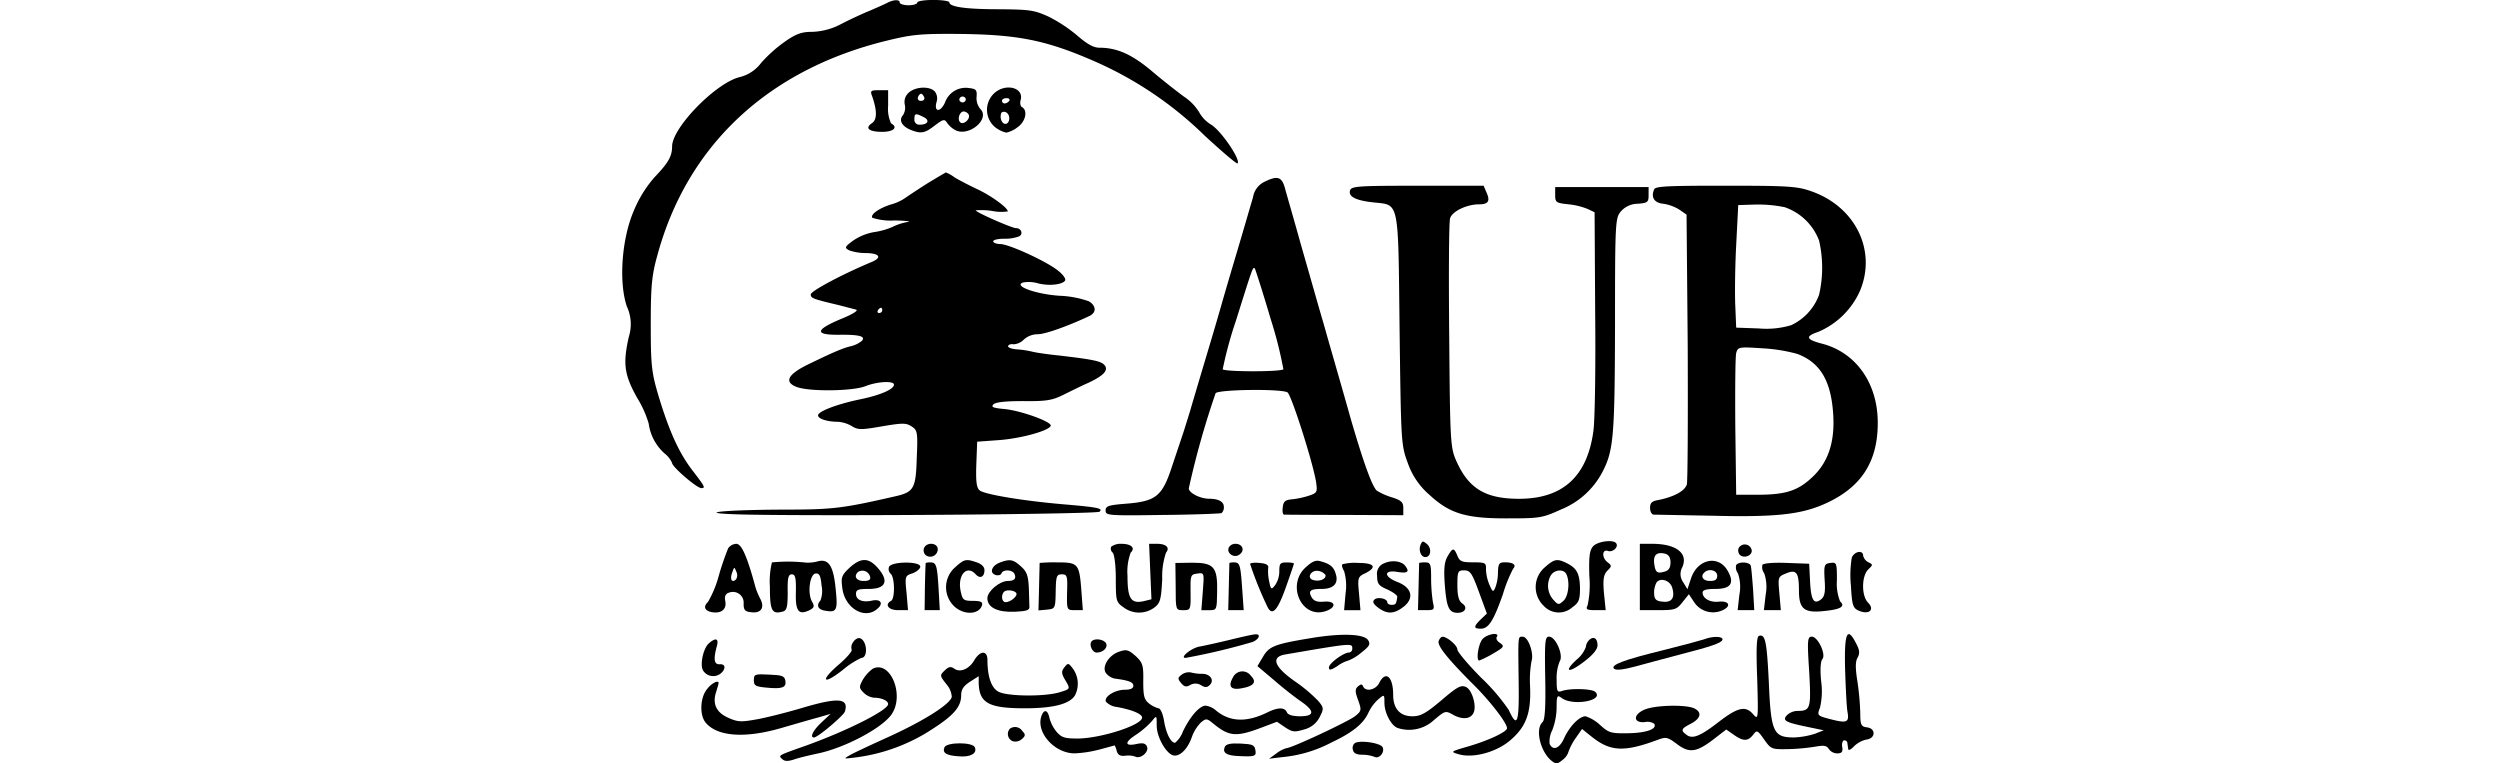 <svg height="60" viewBox="0 0 196.51 119.472">
    <path
        d="M51.537-287.626c-.366.208-1.6.747-2.741,1.246-1.142.457-3.2,1.412-4.569,2.118a10.333,10.333,0,0,1-4.569,1.246c-1.645,0-2.513.291-4.341,1.578a21.938,21.938,0,0,0-3.655,3.28,5.944,5.944,0,0,1-3.427,2.242c-3.792,1-10.509,7.931-10.509,10.837,0,1.536-.594,2.574-2.787,4.858a18.846,18.846,0,0,0-3.2,5.19c-1.919,4.443-2.376,11.211-1.1,14.989a6.551,6.551,0,0,1,.32,4.733c-.96,4.235-.731,5.938,1.279,9.55a16.556,16.556,0,0,1,1.828,4.069,7.622,7.622,0,0,0,2.467,4.65,3.919,3.919,0,0,1,1.188,1.495c0,.623,3.884,3.945,4.569,3.945s.594-.208-1.325-2.7c-2.148-2.782-3.655-6.1-5.346-11.667-1.1-3.7-1.234-4.816-1.234-11.169,0-5.9.137-7.681,1.005-10.8,4.661-17.314,17.363-29.189,36.005-33.715,3.884-.955,5.3-1.08,11.012-1.038,9.5.083,13.89.955,21.795,4.443a57.743,57.743,0,0,1,16.906,11.5c2.7,2.491,4.98,4.443,5.117,4.318.548-.5-2.467-4.983-4.067-6.021a5.284,5.284,0,0,1-1.919-1.952,7.881,7.881,0,0,0-2.422-2.491c-1.234-.913-3.564-2.74-5.209-4.152-3.016-2.491-5.3-3.488-8-3.488-.914,0-1.873-.54-3.381-1.827a22.978,22.978,0,0,0-4.569-3.031c-2.285-1.038-2.97-1.121-7.768-1.163-5.209,0-7.768-.374-7.768-1.08,0-.208-1.142-.374-2.513-.374s-2.513.166-2.513.415c0,.208-.594.415-1.371.415-.731,0-1.371-.208-1.371-.415C53.364-288.083,52.5-288.083,51.537-287.626Z"
        transform="translate(-9.921 288)"
    />
    <path
        d="M106.64-254.186a1.92,1.92,0,0,0-.64,1.868,2.188,2.188,0,0,1-.274,1.661c-.685.747-.228,1.7,1.142,2.284,1.645.664,2.239.581,3.838-.664,1.325-1,1.508-1.038,1.919-.415a3.816,3.816,0,0,0,1.325,1.163c2.148,1.038,5.437-1.785,3.884-3.322a2.643,2.643,0,0,1-.594-1.91c.091-1.08-.091-1.246-1.142-1.37a3.432,3.432,0,0,0-3.792,2.242c-.731,1.619-1.782,1.536-1.325-.083a1.767,1.767,0,0,0-.274-1.619C109.929-255.224,107.69-255.141,106.64-254.186Zm2.193,1.246c-.685.208-1.005-.249-.64-.789.274-.374.457-.374.731.042C109.153-253.356,109.107-253.065,108.833-252.941Zm6.625.083a.493.493,0,0,1-.685.125.4.4,0,0,1-.137-.623.493.493,0,0,1,.685-.125A.4.4,0,0,1,115.458-252.858Zm.5,2.035c.457.664-.731,1.785-1.279,1.287-.5-.457-.091-1.7.548-1.7A1.086,1.086,0,0,1,115.961-250.823Zm-7.037.457c1.051.5.731,1.2-.548,1.2a.77.77,0,0,1-.868-.83C107.508-250.948,107.69-250.989,108.924-250.366Z"
        transform="translate(-61.78 268.677)"
    />
    <path
        d="M135.94-254.051a3.548,3.548,0,0,0,.183,5.232,4.436,4.436,0,0,0,1.782.872,4.436,4.436,0,0,0,1.782-.872c1.234-.872,1.6-2.574.685-3.114-.274-.125-.366-.664-.228-1.121C140.692-255.048,137.677-255.754,135.94-254.051Zm2.422,1.121a1,1,0,0,1-.731.415.427.427,0,0,1-.411-.415c0-.249.32-.415.731-.415C138.316-253.345,138.5-253.179,138.362-252.93Zm0,2.7c0,1.08-.96,1.246-1.279.249a1.6,1.6,0,0,1,.046-1.08C137.631-251.477,138.362-250.979,138.362-250.231Z"
        transform="translate(-77.785 268.708)"
    />
    <path
        d="M94.81-253.087c.822,2.325.777,3.7,0,4.235-1.188.789-.5,1.37,1.6,1.37,1.782,0,2.513-.706,1.371-1.329a5.461,5.461,0,0,1-.457-2.74V-254H95.907C94.627-254,94.49-253.917,94.81-253.087Z"
        transform="translate(-55.708 268.117)"
    />
    <path
        d="M75.249-221.3c-1.508.955-3.061,1.993-3.473,2.284a7.339,7.339,0,0,1-2.285,1.038c-1.828.581-3.244,1.578-2.879,2.076a9.364,9.364,0,0,0,3.518.415c1.828.042,2.7.166,1.965.249a8.434,8.434,0,0,0-2.285.747,11.308,11.308,0,0,1-2.924.83,8.326,8.326,0,0,0-3.335,1.37c-1.279.955-1.325,1.08-.548,1.495a8.073,8.073,0,0,0,2.6.415c2.193.042,2.559.706.868,1.412-4.478,1.868-9.5,4.526-9.5,5.066,0,.581.32.706,4.341,1.661,1.142.291,2.376.623,2.742.706.411.125-.411.664-2.1,1.37-4.341,1.785-4.478,2.616-.548,2.574,3.2-.042,4.2.249,3.564.955a4.333,4.333,0,0,1-1.691.83c-1.279.291-2.924,1-6.991,2.99-2.97,1.495-3.473,2.657-1.508,3.4,2.01.747,8.727.664,10.738-.125,1.873-.747,4.478-.872,4.478-.249,0,.706-2.01,1.619-5.209,2.284-3.792.789-6.671,1.91-6.671,2.533,0,.54,1.462,1,3.107,1a4.955,4.955,0,0,1,2.148.664c1.005.623,1.462.623,4.8.042,3.2-.54,3.747-.54,4.615.042.868.54.96.913.777,4.9-.137,4.816-.457,5.356-3.381,6.021-8.179,1.868-9.687,2.076-17.317,2.076-10.646.042-14.758.623-5.483.789,14.256.249,54.373-.083,54.784-.457.64-.54-.32-.706-5.666-1.163-6.305-.54-12.245-1.536-13.068-2.159-.5-.374-.64-1.329-.548-4.069l.137-3.571,3.427-.249c3.381-.249,7.813-1.453,8.087-2.242.183-.623-4.661-2.367-7.219-2.616-1.736-.166-2.148-.291-1.782-.706.32-.374,1.828-.54,4.706-.54,3.61.042,4.523-.125,6.214-.955,1.1-.54,2.833-1.412,3.884-1.868,2.513-1.163,3.29-2.035,2.6-2.823-.548-.623-1.828-.872-7.128-1.495-1.736-.166-3.61-.457-4.112-.581a15.189,15.189,0,0,0-2.422-.374c-.822-.042-1.462-.291-1.416-.5.046-.249.457-.374.868-.291a2.459,2.459,0,0,0,1.6-.747,3.269,3.269,0,0,1,2.193-.83c1.142,0,4.752-1.287,8.087-2.865,1.1-.54,1.051-1.578-.091-2.284a15.43,15.43,0,0,0-4.615-.872c-3.7-.249-7.265-1.536-5.711-2.076a5.151,5.151,0,0,1,2.33.125c1.736.457,3.838.208,4.249-.415.183-.249-.274-.913-1.005-1.495-1.645-1.412-7.768-4.235-9.138-4.235-.594,0-1.1-.208-1.1-.415,0-.249.777-.415,1.736-.415a6.254,6.254,0,0,0,2.33-.374c.685-.374.32-1.287-.5-1.287-.64,0-6.305-2.491-6.305-2.782a10.84,10.84,0,0,1,2.513.083,7.2,7.2,0,0,0,2.513.083c0-.581-2.65-2.491-4.8-3.488-1.234-.581-2.833-1.412-3.518-1.827A6.086,6.086,0,0,0,78.128-223C78.082-223,76.757-222.211,75.249-221.3Zm-7.082,19.889a.483.483,0,0,1-.5.415c-.228,0-.32-.208-.183-.415a.751.751,0,0,1,.5-.415C68.076-201.824,68.167-201.658,68.167-201.409Z"
        transform="translate(-27.466 249.989)"
    />
    <path
        d="M200.311-220.29a3.231,3.231,0,0,0-1.736,2.367c-.548,1.868-1.6,5.522-3.2,10.879-.548,1.827-1.462,4.983-2.056,7.059-1.005,3.488-1.371,4.65-3.2,10.8-.366,1.246-1.005,3.363-1.371,4.65-.411,1.329-.914,2.948-1.142,3.654-.228.664-.96,2.865-1.645,4.9-1.6,4.941-2.513,5.688-7.493,6.062-2.559.208-2.97.374-2.97,1.038,0,.789.32.83,8.91.706,4.889-.042,9.047-.208,9.23-.291a1.176,1.176,0,0,0,.366-1c0-.789-.868-1.246-2.285-1.246s-3.2-.913-3.2-1.619a133.86,133.86,0,0,1,4.2-14.906c.548-.581,10.235-.706,11.24-.125.594.332,3.929,10.754,4.478,13.993.228,1.578.183,1.744-1.051,2.159a13.525,13.525,0,0,1-2.65.581c-1.1.083-1.416.332-1.508,1.246-.091.664,0,1.163.228,1.163.183,0,4.478.042,9.5.042l9.138.042v-1.121c0-.913-.32-1.2-1.736-1.661a10.037,10.037,0,0,1-2.376-1.038c-.731-.54-2.148-4.484-4.158-11.418-.64-2.284-1.553-5.481-2.01-7.059-.457-1.619-1.462-5.066-2.193-7.681-.777-2.616-2.33-8.138-3.518-12.249-1.142-4.111-2.33-8.18-2.559-9.052C203.052-221.12,202.367-221.328,200.311-220.29Zm1.005,21.383a64.4,64.4,0,0,1,2.01,7.931c-.32.415-9.184.415-9.5,0a63.161,63.161,0,0,1,2.056-7.557c2.7-8.595,2.65-8.47,2.97-8.221C198.94-206.629,200.082-203.1,201.316-198.906Z"
        transform="translate(-99.844 248.773)"
    />
    <path
        d="M259.208-217.336c-.411,1,.822,1.661,3.655,1.951,4.067.457,3.838-.623,4.067,19.889.228,17.6.228,18.062,1.279,20.885a11.591,11.591,0,0,0,3.427,5.024c3.2,2.948,5.757,3.7,12.428,3.654,4.8,0,5.255-.083,8.087-1.37a12.672,12.672,0,0,0,6.488-5.813c1.782-3.4,1.965-5.522,2.01-22.92,0-16.318.046-16.9.914-17.937a3.542,3.542,0,0,1,2.65-1.2c1.553-.125,1.691-.249,1.691-1.37v-1.246H291.284v1.246c0,1.163.137,1.246,2.056,1.453a10.831,10.831,0,0,1,3.061.747l1.051.5.091,15.7c.091,8.595-.046,16.941-.274,18.518-.96,7.142-4.8,10.629-11.651,10.629-5.209,0-7.859-1.578-9.778-5.854-.96-2.159-1.005-2.865-1.142-19.64-.091-9.591-.046-17.854.137-18.394.274-1.08,2.6-2.2,4.523-2.2,1.462,0,1.782-.5,1.188-1.827l-.457-1.08H269.809C260.67-218,259.482-217.917,259.208-217.336Z"
        transform="translate(-145.263 247.065)"
    />
    <path
        d="M362.64-217.419c-.548,1.246.046,2.118,1.416,2.242a6.706,6.706,0,0,1,2.513.913l1.142.789.183,20.594c.046,11.294,0,21.051-.137,21.633-.32,1.038-2.01,1.952-4.478,2.45-1.005.166-1.279.457-1.279,1.246,0,.581.274,1.038.594,1.038.274,0,4.341.083,9,.166,9.915.249,13.845-.166,17.591-1.785,5.8-2.533,8.453-6.56,8.453-12.747s-3.381-10.962-8.636-12.373c-2.6-.664-2.787-1.163-.685-1.868a12.454,12.454,0,0,0,6.58-6.519c2.6-6.353-.868-13.245-7.9-15.57-2.056-.706-3.747-.789-13.251-.789C364.7-218,362.822-217.917,362.64-217.419Zm20.424,2.782a8.8,8.8,0,0,1,5.392,5.232,18.92,18.92,0,0,1,0,8.47,8.439,8.439,0,0,1-4.386,4.775,13.613,13.613,0,0,1-5.072.5l-3.518-.125-.137-3.322c-.091-1.827-.046-6.145.137-9.591l.32-6.27,2.7-.083A20.887,20.887,0,0,1,383.064-214.637Zm1.965,22.961c3.564,1.329,5.255,4.152,5.62,9.218.32,4.277-.64,7.432-2.924,9.757-2.376,2.367-4.249,3.031-8.59,3.073h-3.655l-.137-10.588c-.046-5.813,0-11.045.137-11.584.274-.955.366-1,4.112-.747A25.688,25.688,0,0,1,385.029-191.676Z"
        transform="translate(-201.129 247.065)"
    />
    <path
        d="M283.238-83.365c-.366.872.046,1.951.731,1.951.868,0,1.051-1.287.32-1.993C283.6-83.988,283.512-83.988,283.238-83.365Z"
        transform="translate(-158.281 168.608)"
    />
    <path
        d="M341.353-83.263c-.594.623-.731,1.536-.64,4.692a15.431,15.431,0,0,1-.274,4.609c-.32.623-.137.747,1.234.747h1.6l-.274-2.7c-.183-2.159-.046-2.865.548-3.488.685-.664.685-.789.046-1.287-.96-.706-.914-2.118.046-1.785.731.249,1.691-.623,1.279-1.2C344.505-84.3,342.129-84.01,341.353-83.263Z"
        transform="translate(-189.346 168.713)"
    />
    <path
        d="M41.911-82.294a42.029,42.029,0,0,0-1.462,4.277,16.922,16.922,0,0,1-1.691,4.111c-.822.747-.5,1.453.731,1.619,1.416.208,2.239-.54,1.965-1.785-.137-.706.046-1.121.594-1.287a1.684,1.684,0,0,1,2.285,1.744c0,1,.228,1.246,1.279,1.329,1.462.166,2.056-.747,1.325-2.118a10.806,10.806,0,0,1-.731-1.744C44.881-81.049,44.013-83,43.191-83A1.633,1.633,0,0,0,41.911-82.294Zm1.234,4.858c-.64.623-1.005,0-.594-1.08.32-.913.32-.913.64-.125A1.209,1.209,0,0,1,43.145-77.436Z"
        transform="translate(-25.335 168.118)"
    />
    <path
        d="M113.225-82.343a1.046,1.046,0,0,0,.228,1.08,1.17,1.17,0,0,0,1.919-.913C115.373-83.173,113.636-83.339,113.225-82.343Z"
        transform="translate(-65.99 168.126)"
    />
    <path
        d="M177.325-82.543a.812.812,0,0,0,.228.913c.274.249.5,1.993.5,4.069,0,3.446.046,3.7,1.188,4.484a4.023,4.023,0,0,0,4.8.083c.96-.706,1.1-1.2,1.279-4.484a11.559,11.559,0,0,1,.594-4.152c.64-.747.046-1.37-1.371-1.37h-1.279l.183,4.36.183,4.318-1.188.291c-2.01.457-2.559-.374-2.559-3.945a8.676,8.676,0,0,1,.5-3.654c.777-.706.091-1.37-1.416-1.37A2.487,2.487,0,0,0,177.325-82.543Z"
        transform="translate(-100.801 168.118)"
    />
    <path
        d="M217.606-82.419c-.411.913.868,1.744,1.691,1.08.868-.623.457-1.661-.64-1.661A1.158,1.158,0,0,0,217.606-82.419Z"
        transform="translate(-122.668 168.118)"
    />
    <path
        d="M358.5-77.81v5.19h2.833c2.65,0,2.924-.083,3.838-1.246l1.005-1.246L367-73.865a3.548,3.548,0,0,0,4.386,1.287c1.462-.623,1.142-1.536-.5-1.37-1.371.166-2.559-.5-2.559-1.412,0-.415.594-.581,2.01-.581,2.422,0,3.016-.913,1.919-2.823-1.416-2.533-4.661-1.91-5.711,1.08l-.594,1.785-.685-1.121a2.179,2.179,0,0,1-.137-2.284c1.005-2.2-.914-3.7-4.706-3.7H358.5Zm4.8-2.284c0,.83-.274,1.287-.96,1.453-1.142.332-1.416.125-1.6-1.329-.137-1.287.411-1.785,1.691-1.495C363.023-81.3,363.3-80.882,363.3-80.094Zm7.311,2.076c0,.623-.32.83-1.142.83-1.1,0-1.554-.747-.822-1.37C369.329-79.18,370.608-78.848,370.608-78.017Zm-7.036,1.91c.457,1.578-.091,2.325-1.508,2.159-1.005-.083-1.279-.374-1.325-1.163a3.546,3.546,0,0,1,.32-1.744C361.607-77.81,363.252-77.312,363.572-76.107Z"
        transform="translate(-199.229 168.118)"
    />
    <path
        d="M392.287-82.255a1,1,0,0,0,.183,1.121c.685.623,2.01.042,1.828-.789A1.1,1.1,0,0,0,392.287-82.255Z"
        transform="translate(-217.526 167.996)"
    />
    <path
        d="M292.008-79.736c-.5.872-.594,2.035-.411,4.484.274,3.488.64,4.318,2.01,4.318,1.188,0,1.6-.872.731-1.453-.548-.374-.777-1.163-.777-2.865,0-2.159.091-2.325,1.051-2.325s1.234.415,2.33,3.4l1.234,3.363-.96.913c-1.142,1.121-1.142,1.453,0,1.453,1.234,0,2.01-1.246,3.473-5.4a22.2,22.2,0,0,1,1.6-3.986c.548-.581.046-1-1.279-1-.914,0-1.051.208-1.1,1.536a6.712,6.712,0,0,1-.411,2.408c-.32.747-.411.747-.914-.415a6.768,6.768,0,0,1-.548-2.408c.046-1.038-.091-1.121-2.01-1.121-1.736,0-2.1-.125-2.467-1.038C293.013-81.19,292.83-81.148,292.008-79.736Z"
        transform="translate(-162.847 166.848)"
    />
    <path
        d="M430.859-79.055a16.957,16.957,0,0,0-.137,4.4c.183,3.156.32,3.529,1.325,3.945,1.554.623,2.422-.208,1.371-1.287-1.051-1.038-1.051-4.111,0-5.19.777-.747.777-.789,0-1.163a1.563,1.563,0,0,1-.777-1C432.641-80.3,431.27-80.051,430.859-79.055Z"
        transform="translate(-238.415 166.332)"
    />
    <path
        d="M60.82-76.36a12.681,12.681,0,0,0-.32,3.82c0,3.778.32,4.36,2.056,3.861.594-.166.731-.747.731-3.031-.046-2.2.091-2.782.64-2.782s.685.54.64,2.782c-.091,2.99.411,3.654,2.148,2.823.731-.374.777-.623.411-1.287-.777-1.246-.411-4.277.5-4.443.594-.083.822.291.96,1.868a4.138,4.138,0,0,1-.183,2.367c-.685.747-.366,1.412.731,1.578,1.873.332,2.01-.042,1.645-3.571-.366-3.571-1.142-4.65-2.924-4.111a6.18,6.18,0,0,1-1.645.166A25.559,25.559,0,0,0,60.82-76.36Z"
        transform="translate(-37.39 164.385)"
    />
    <path
        d="M86.334-75.69c-1.234,1.163-1.371,1.495-1.142,3.156.366,3.2,3.564,5.066,5.529,3.239.96-.83.457-1.536-.868-1.246-1.462.332-2.513-.083-2.513-1.038,0-.664.32-.789,2.01-.789,2.833,0,3.244-1.412,1.051-3.654C89.121-77.267,87.979-77.184,86.334-75.69Zm3.2,1.37c.137.5-.137.706-1.005.706-1.142,0-1.6-.747-.868-1.412A1.243,1.243,0,0,1,89.532-74.319Z"
        transform="translate(-50.75 164.545)"
    />
    <path
        d="M122.241-75.713a4.134,4.134,0,0,0-.183,6.021c1.508,1.495,4.021,1.412,4.432-.166.091-.457-.274-.623-1.416-.623-1.462,0-1.645-.125-1.919-1.412-.594-2.574.914-4.318,2.33-2.74.685.747,1.371.415,1.371-.664,0-.5-.457-.955-1.188-1.2C123.977-77.083,123.7-77.042,122.241-75.713Z"
        transform="translate(-70.162 164.527)"
    />
    <path
        d="M137.01-76.484c-1.325.457-1.736,1.619-.777,1.951.411.166.868.042.96-.208.228-.706,1.782-.623,2.056.083.32.706-.046,1.08-1.051,1.08-1.279,0-3.2,1.619-3.2,2.7,0,1.453,1.6,2.242,4.341,2.118,1.828-.083,2.285-.249,2.239-.789,0-.374-.046-1.744-.091-2.99-.091-1.868-.32-2.533-1.234-3.322C139.067-76.94,138.564-77.065,137.01-76.484Zm2.559,4.941c0,.5-1.051,1.287-1.691,1.287-.777,0-.777-1.536,0-1.785C138.518-72.248,139.569-71.958,139.569-71.542Z"
        transform="translate(-77.849 164.508)"
    />
    <path
        d="M242.371-75.572c-3.016,2.74-.64,8.055,3.107,6.851,1.782-.581,1.645-1.661-.228-1.495-1.051.083-1.554-.083-1.919-.664-.594-1.038-.228-1.329,1.553-1.329,1.828,0,2.65-.83,2.239-2.242-.32-1.2-.868-1.661-2.376-2.076C243.97-76.776,243.422-76.527,242.371-75.572Zm3.107,1.163c.183.664-1.005,1.121-1.965.789-1.005-.332-.274-1.578.822-1.412A1.787,1.787,0,0,1,245.478-74.41Z"
        transform="translate(-135.417 164.386)"
    />
    <path
        d="M268.938-76.124a1.745,1.745,0,0,0-1.142,1.951c0,1.246.228,1.578,1.6,2.159.868.415,1.6.913,1.553,1.163-.137,1.08-.228,1.246-.868,1.246-.366,0-.685-.166-.685-.374,0-.623-1.508-.913-2.01-.457-.366.332-.183.706.594,1.287,1.416,1.038,2.467,1,3.975-.166,1.691-1.329,1.279-2.99-.96-3.861-2.193-.83-2.193-1.951,0-1.578,1.553.249,1.919,0,1.234-.913C271.68-76.456,270.126-76.663,268.938-76.124Z"
        transform="translate(-149.647 164.273)"
    />
    <path
        d="M324.229-75.713a4.061,4.061,0,0,0-.137,6.021,3.188,3.188,0,0,0,4.478.208c1.005-.706,1.188-1.163,1.188-2.99-.046-2.284-.5-3.156-2.147-3.945C326.148-77.124,325.737-77.041,324.229-75.713Zm3.427,1.121c.548,1.246.274,3.446-.5,4.111-.731.664-.822.664-1.6-.208a3.289,3.289,0,0,1-.366-3.778C325.783-75.422,327.29-75.505,327.656-74.592Z"
        transform="translate(-179.853 164.526)"
    />
    <path
        d="M101.065-75.251a1,1,0,0,0,.274,1.08c.64.581.685,3.9.046,4.235-1.051.581-.411,1.453,1.1,1.453h1.554l-.228-2.7c-.274-2.616-.228-2.7.96-3.073.64-.249,1.188-.706,1.188-1.038C105.954-76.164,101.43-76.123,101.065-75.251Z"
        transform="translate(-59.312 163.982)"
    />
    <path
        d="M113.683-75.917c-.046.083-.091,1.744-.137,3.737l-.046,3.654h2.376l-.183-3.239c-.228-3.82-.366-4.235-1.279-4.235A2.113,2.113,0,0,0,113.683-75.917Z"
        transform="translate(-66.173 164.025)"
    />
    <path
        d="M152.683-75.917c0,.083-.046,1.785-.091,3.778l-.091,3.654,1.325-.125c1.279-.125,1.325-.166,1.371-2.823.046-2.408.137-2.7.96-2.7s.914.249.822,2.782c-.046,2.823-.046,2.823,1.234,2.823h1.234l-.228-3.031c-.32-4.235-.5-4.443-3.747-4.443A25.8,25.8,0,0,0,152.683-75.917Z"
        transform="translate(-87.353 164.025)"
    />
    <path
        d="M199.446-72.163c0,3.7,0,3.7,1.188,3.7,1.142,0,1.188-.042,1.142-2.823-.046-2.616,0-2.782,1.051-2.906,1.1-.166,1.1-.125.868,2.782l-.228,2.948h1.188c1.234,0,1.234-.042,1.279-2.823.091-3.945-.5-4.609-3.884-4.609l-2.65.042Z"
        transform="translate(-112.824 163.966)"
    />
    <path
        d="M217.683-75.917c0,.083-.046,1.744-.091,3.778l-.091,3.612h2.422l-.228-3.239c-.274-3.861-.366-4.235-1.279-4.235A2.113,2.113,0,0,0,217.683-75.917Z"
        transform="translate(-122.654 164.025)"
    />
    <path
        d="M225-75.751a56.761,56.761,0,0,0,2.787,6.851c.731,1.287,1.553.374,2.879-3.4.64-1.827,1.188-3.4,1.188-3.529,0-.083-.5-.166-1.142-.166-1.005,0-1.142.166-1.142,1.37a3.865,3.865,0,0,1-.64,2.159c-.594.789-.685.747-.96-.623a7.182,7.182,0,0,1-.137-2.076c.091-.415-.32-.664-1.325-.747C225.685-76,225-75.917,225-75.751Z"
        transform="translate(-126.727 164.025)"
    />
    <path
        d="M256.536-75.6c-.137.125,0,.623.274,1.08a8.215,8.215,0,0,1,.228,3.488l-.228,2.616h2.559l-.228-2.616c-.228-2.45-.183-2.616.96-3.156,1.919-.955,1.462-1.619-1.051-1.619A7.672,7.672,0,0,0,256.536-75.6Z"
        transform="translate(-143.825 163.919)"
    />
    <path
        d="M282.683-75.917c0,.083-.046,1.744-.091,3.778l-.091,3.612h1.325c1.234,0,1.279-.083,1.005-1.287a25.329,25.329,0,0,1-.274-3.737c0-2.159-.091-2.45-.914-2.45A3.375,3.375,0,0,0,282.683-75.917Z"
        transform="translate(-157.954 164.025)"
    />
    <path
        d="M391.427-75.559a1.5,1.5,0,0,0,.274,1.287,6.526,6.526,0,0,1,.228,3.363l-.274,2.408h2.6l-.183-3.239c-.137-1.744-.274-3.446-.366-3.737C393.483-76.057,391.838-76.14,391.427-75.559Z"
        transform="translate(-217.077 163.999)"
    />
    <path
        d="M400.427-75.554a1.571,1.571,0,0,0,.274,1.329,6.525,6.525,0,0,1,.228,3.363l-.274,2.408h2.65l-.228-2.616c-.228-2.533-.228-2.616,1.005-3.114,1.645-.706,2.056-.208,2.056,2.657,0,2.906.822,3.571,4.021,3.2,2.513-.249,3.29-.706,2.422-1.495a7.464,7.464,0,0,1-.5-3.322c0-2.7-.046-2.823-1.005-2.7s-1.051.291-.914,2.657c.137,1.91,0,2.616-.594,3.073-1.1.83-1.554.083-1.691-2.906l-.137-2.7-3.518-.125C402.209-75.927,400.609-75.8,400.427-75.554Z"
        transform="translate(-221.965 163.952)"
    />
    <path
        d="M209.466-48.036c-1.873.457-3.975.913-4.661,1.038-1.325.208-3.244,1.785-2.239,1.785A101.7,101.7,0,0,0,213.03-47.7c1.051-.415,1.371-1.287.457-1.2C213.167-48.908,211.339-48.493,209.466-48.036Z"
        transform="translate(-114.391 148.185)"
    />
    <path
        d="M195.352-48.173c-5.483.913-6.4,1.246-7.356,2.906l-.868,1.453,2.559,2.159c1.371,1.2,3.29,2.7,4.2,3.322,2.239,1.536,2.239,2.367-.091,2.367-1.142,0-1.873-.208-2.056-.623-.32-.789-1.371-.789-2.924-.042-3.335,1.661-5.94,1.578-8.133-.208a3.16,3.16,0,0,0-1.645-.789c-.96,0-2.422,1.661-3.564,4.028a4.161,4.161,0,0,1-1.234,1.785c-.685,0-1.416-1.495-1.736-3.488-.183-1.038-.548-1.91-.868-1.91a4.209,4.209,0,0,1-1.462-.747c-.777-.623-.914-1.163-.914-3.488.046-2.533-.091-2.906-1.188-3.945-1.1-.955-1.416-1.08-2.513-.706-1.645.5-2.833,2.367-2.148,3.363a2.4,2.4,0,0,0,1.371.872c2.285.291,2.924.581,2.924,1.121,0,.415-.457.623-1.279.623-1.6,0-3.335,1.08-3.016,1.868a2.721,2.721,0,0,0,1.691.83c2.33.415,3.975,1.08,3.975,1.661,0,1.163-6.26,3.2-9.961,3.28-2.1,0-2.6-.125-3.381-1a5.9,5.9,0,0,1-1.142-2.159c-.274-1.37-.868-1.495-1.279-.332-.868,2.533,2.056,5.813,5.209,5.813a18.873,18.873,0,0,0,3.975-.623c1.234-.332,2.285-.623,2.285-.623a2.829,2.829,0,0,1,.32.872c.183.623.548.83,1.325.747a3.454,3.454,0,0,1,1.554.125c.822.457,2.193-.706,1.873-1.536-.228-.54-.64-.623-1.508-.457-2.01.457-2.1-.208-.228-1.412a13.8,13.8,0,0,0,2.513-2.159c.731-.913.731-.913.731.706,0,1.744,1.371,4.235,2.513,4.65,1.005.332,2.285-.872,2.97-2.782a6.212,6.212,0,0,1,1.462-2.367c.777-.623.914-.623,1.873.166,2.467,2.035,3.564,2.159,7.356.747l2.65-1,1.279.872c1.142.747,1.462.789,2.97.332a3.731,3.731,0,0,0,2.422-1.91c.685-1.329.685-1.495-.228-2.574a24.193,24.193,0,0,0-3.61-3.031c-3.335-2.325-3.838-3.861-1.462-4.235,10.418-1.785,10.418-1.785,10.418-.913a.583.583,0,0,1-.5.623c-.868,0-3.153,1.7-3.153,2.325,0,.5.274.457,1.325-.208a5.388,5.388,0,0,1,1.736-.872,7.032,7.032,0,0,0,1.965-1.2c1.325-1.038,1.508-1.329,1.1-1.993C203.759-48.879,200.241-49,195.352-48.173Z"
        transform="translate(-87.712 148.073)"
    />
    <path
        d="M303.746-48.266c-.685.706-1.1,3.4-.548,3.4a15.7,15.7,0,0,0,2.148-1.08c1.736-1,1.828-1.163,1.1-1.661-.457-.291-.685-.706-.5-.955C306.442-49.345,304.523-49.055,303.746-48.266Z"
        transform="translate(-169.057 148.249)"
    />
    <path
        d="M358.386-48.67c-.366.125-.457,1.951-.274,6.685.183,6.519.183,6.519-.685,5.522-1.188-1.329-2.422-1-5.483,1.37-2.741,2.118-3.975,2.616-4.889,1.91-.96-.706-.868-.955.685-1.744,1.554-.83,1.782-1.785.5-2.408-1.371-.623-6.305-.5-7.859.249-1.736.789-1.645,2.076.137,1.91a1.953,1.953,0,0,1,1.462.249c.548.83-1.234,1.453-4.067,1.495-2.7.042-3.016-.042-4.432-1.329a6.183,6.183,0,0,0-2.239-1.329c-.96,0-2.467,1.536-3.335,3.4-.685,1.619-1.782,2.076-2.285.913a3.813,3.813,0,0,1,.411-2.118,10.256,10.256,0,0,0,.685-3.529c0-1.91.091-2.035.777-1.536,1.736,1.329,6.762.415,5.255-.955-.548-.5-3.975-.581-5.209-.125-.731.249-.822.042-.822-1.827a6.922,6.922,0,0,1,.5-2.865c.594-.913-.64-3.82-1.691-3.82-.64,0-.685.83-.594,6.436.091,4.526-.046,6.6-.411,6.934-1.234,1.121-.32,4.775,1.508,6.145.594.457.868.415,1.6-.208a2.482,2.482,0,0,0,.914-1.2,8.882,8.882,0,0,1,1.051-2.076l1.1-1.578,1.554,1.246c2.879,2.284,5.026,2.408,10.281.457,1.325-.5,1.553-.415,2.924.581,2.1,1.619,3.2,1.412,6.305-1.038l1.508-1.163,1.188.83c1.462,1.038,2.193,1.038,3.016,0,.594-.789.685-.747,1.736.747s1.188,1.536,3.61,1.495a31.348,31.348,0,0,0,4.3-.374c1.416-.249,1.828-.208,2.193.332a1.609,1.609,0,0,0,1.325.706c.731,0,.914-.249.777-1.038-.091-.54.091-1,.32-1a.469.469,0,0,1,.5.5c.046.249.091.664.137.913.046.208.457,0,.914-.5a4.1,4.1,0,0,1,1.919-1.038c1.462-.166,1.508-1.744.091-1.91-.914-.125-1.051-.374-1.051-2.284a42.243,42.243,0,0,0-.457-4.983c-.32-1.993-.32-3.073.046-3.654.366-.664.32-1.2-.274-2.284-1.371-2.657-1.828-1.578-1.691,4.028.091,2.823.228,5.854.366,6.685.32,1.785-.046,1.91-3.016,1.121-1.691-.457-1.736-.54-1.279-1.7a11.322,11.322,0,0,0,.183-4.152c-.183-1.785-.091-3.114.183-3.446.64-.706-.685-3.529-1.645-3.529-.685,0-.731.581-.411,5.439.32,5.813.228,6.187-1.873,6.187a2.485,2.485,0,0,0-1.6.664c-.777.83-.274,1.121,3.153,1.827l2.6.54-1.371.54a12.371,12.371,0,0,1-3.29.581c-3.2,0-3.61-.83-3.929-8.512C359.619-47.8,359.391-49,358.386-48.67Z"
        transform="translate(-180.472 148.196)"
    />
    <path
        d="M83.956-46.818a1.318,1.318,0,0,0-.228,1.163c.137.208-.777,1.287-2.056,2.367-2.97,2.574-2.422,3.239.685.789a12.9,12.9,0,0,1,2.879-1.868c1.1,0,.914-2.7-.183-3.073C84.732-47.565,84.23-47.275,83.956-46.818Z"
        transform="translate(-47.823 147.341)"
    />
    <path
        d="M289.565-47.34c-.274.706,1.325,2.74,5.62,7.017,2.6,2.616,5.072,5.854,5.072,6.643,0,.581-3.016,1.993-6.4,2.948-2.422.706-2.467.747-1.188,1.121,2.33.706,6.168-.374,8.316-2.367,2.33-2.076,3.061-4.235,2.879-8.3a16.832,16.832,0,0,1,.228-3.9c.411-1.163-.5-3.82-1.371-3.82-.777,0-.731-.374-.64,7.225.091,6.353-.228,7.142-1.553,4.235a31.522,31.522,0,0,0-4.341-5.066c-2.01-2.035-3.7-4.028-3.7-4.4,0-.623-1.6-1.993-2.33-1.993C289.976-48,289.7-47.714,289.565-47.34Z"
        transform="translate(-161.775 147.655)"
    />
    <path
        d="M337.4-47.223a1.75,1.75,0,0,0-.548,1.121,4.664,4.664,0,0,1-1.462,1.993c-2.1,1.951-1.234,2.159,1.188.291,1.325-1,2.1-1.91,2.1-2.533C338.678-47.472,338.084-47.845,337.4-47.223Z"
        transform="translate(-186.032 147.372)"
    />
    <path
        d="M363.641-47.535c-.5.166-3.381.955-6.4,1.7-6.26,1.536-8.316,2.325-7.676,2.906.32.291,1.508.125,3.381-.374,1.6-.457,4.478-1.2,6.351-1.7,5.483-1.412,7.036-1.951,7.219-2.45C366.7-48.034,365.011-48.075,363.641-47.535Z"
        transform="translate(-194.317 147.601)"
    />
    <path
        d="M38.274-46.341c-.914.83-1.462,3.488-.868,4.318a1.878,1.878,0,0,0,2.65.457c.914-.706.868-1.578-.091-1.495-.868.042-1.005-.747-.457-2.782C39.873-47.089,39.371-47.3,38.274-46.341Z"
        transform="translate(-24.713 147.03)"
    />
    <path
        d="M170.461-46.621c-.366.54.183,1.7.822,1.7,1.005,0,1.782-.747,1.508-1.412C172.471-47.037,170.872-47.244,170.461-46.621Z"
        transform="translate(-97.044 147.061)"
    />
    <path
        d="M106.547-40.76c-.777,1.37-2.239,1.993-3.153,1.287-.5-.332-.822-.291-1.371.208-.914.872-.914.872.228,2.325a3.2,3.2,0,0,1,.777,1.91c-.228,1.121-4.3,3.7-9.732,6.187-2.741,1.246-5.529,2.533-6.168,2.906-1.1.623-1.1.623.914.374A28.337,28.337,0,0,0,100.2-30.131c3.2-2.076,4.3-3.4,4.3-5.149,0-.913.366-1.453,1.371-2.118l1.371-.872v.955c.046,3.239,1.508,4.069,7.219,4.069,4.432,0,7.037-.664,7.859-2.035a4.008,4.008,0,0,0-.32-4.152c-.685-.913-.777-.955-1.325-.249-.5.623-.5.955.046,1.91.914,1.536.914,1.495-.868,2.035-2.422.706-8.27.623-9.55-.125-1.1-.623-1.691-2.367-1.691-4.983C108.6-42.338,107.461-42.3,106.547-40.76Z"
        transform="translate(-51.452 144.106)"
    />
    <path
        d="M78.495-36.215a6,6,0,0,0-1.508,1.661c-.64,1.163-.64,1.329.091,2.076a2.764,2.764,0,0,0,1.6.789c1.188,0,2.239.457,2.239,1,0,.955-6.351,4.152-12.794,6.477-4.569,1.619-4.432,1.536-3.747,2.159.366.332.868.332,1.782.042.685-.249,2.422-.664,3.792-.955,4.158-.872,9.915-3.9,11.469-6.062C83.567-32.022,81.282-37.627,78.495-36.215Z"
        transform="translate(-39.301 140.89)"
    />
    <path
        d="M201.037-34.277c-.685.5-.731.664-.183,1.329.5.623.822.706,1.462.332a1.648,1.648,0,0,1,1.691.042c.594.374.914.374,1.325,0,.822-.747.137-1.785-1.142-1.785a6.732,6.732,0,0,1-1.736-.208A1.887,1.887,0,0,0,201.037-34.277Z"
        transform="translate(-113.41 139.824)"
    />
    <path
        d="M218.654-33.946c-.822,1.412-.274,2.035,1.462,1.661,1.873-.332,2.285-1,1.371-1.91A1.63,1.63,0,0,0,218.654-33.946Z"
        transform="translate(-123.077 139.991)"
    />
    <path
        d="M55-32.892c0,.872.274,1,1.965,1.163,2.467.249,3.153,0,2.97-1.08-.137-.747-.5-.872-2.513-.955C55.137-33.889,55-33.806,55-32.892Z"
        transform="translate(-34.403 139.352)"
    />
    <path
        d="M248.726-32.011c-.548,1.08-2.148,1.412-2.513.5-.183-.374-.32-.374-.777,0-.5.415-.5.83,0,2.159.548,1.578.548,1.7-.5,2.533-1.142.872-9.915,4.983-10.692,4.983a4.772,4.772,0,0,0-1.6.83l-1.142.83,2.056-.249a20.609,20.609,0,0,0,7.768-2.325c3.244-1.536,4.935-2.906,5.711-4.609a6.738,6.738,0,0,1,1.554-2.118c.96-.789.96-.789.96.54,0,1.578,1.051,3.571,2.056,3.945a5.719,5.719,0,0,0,5.711-1.246c1.782-1.495,1.782-1.495,3.107-.747,1.462.747,2.7.581,3.107-.457.457-1.08-.274-3.488-1.188-3.945-.777-.374-1.371-.083-3.884,2.076-2.422,2.035-3.244,2.491-4.523,2.491-1.965,0-3.016-1.2-3.016-3.363C250.919-33.049,249.731-34.046,248.726-32.011Z"
        transform="translate(-130.257 138.928)"
    />
    <path
        d="M37.971-29.921c-1.142,1.287-1.279,4.111-.274,5.315,1.828,2.2,6.214,2.491,11.88.83,2.01-.581,4.569-1.329,5.666-1.619l2.01-.581-1.462,1.37c-1.279,1.2-1.828,2.325-1.142,2.325.594,0,4.661-3.446,4.843-4.069.64-2.118-1.051-2.242-6.762-.54-2.239.664-5.346,1.453-6.9,1.744-2.513.457-3.061.457-4.478-.166-1.965-.83-2.65-2.2-2.01-4.111.5-1.661.5-1.578,0-1.578A3.38,3.38,0,0,0,37.971-29.921Z"
        transform="translate(-24.639 137.71)"
    />
    <path
        d="M142.318-13.7a1.223,1.223,0,0,0,.457,1.951,1.515,1.515,0,0,0,1.416-.332c.594-.5.594-.747.091-1.246A1.351,1.351,0,0,0,142.318-13.7Z"
        transform="translate(-81.649 127.763)"
    />
    <path
        d="M260.486-8.185a.975.975,0,0,0-.32,1.038c.091.54.548.789,1.508.789a5.577,5.577,0,0,1,1.873.332c.731.374,1.645-.706,1.279-1.495C264.553-8.185,261.354-8.683,260.486-8.185Z"
        transform="translate(-145.81 124.486)"
    />
    <path
        d="M120.184-7.177c-.366.872.274,1.287,2.239,1.412,1.828.166,2.924-.457,2.513-1.412C124.616-8.008,120.549-8.008,120.184-7.177Z"
        transform="translate(-69.75 124.142)"
    />
    <path
        d="M216.183-7.189c-.366.913.274,1.329,2.147,1.412,2.6.125,2.833.042,2.65-.955-.137-.789-.457-.913-2.33-1C217.051-7.812,216.366-7.646,216.183-7.189Z"
        transform="translate(-121.885 124.113)"
    />
</svg>
